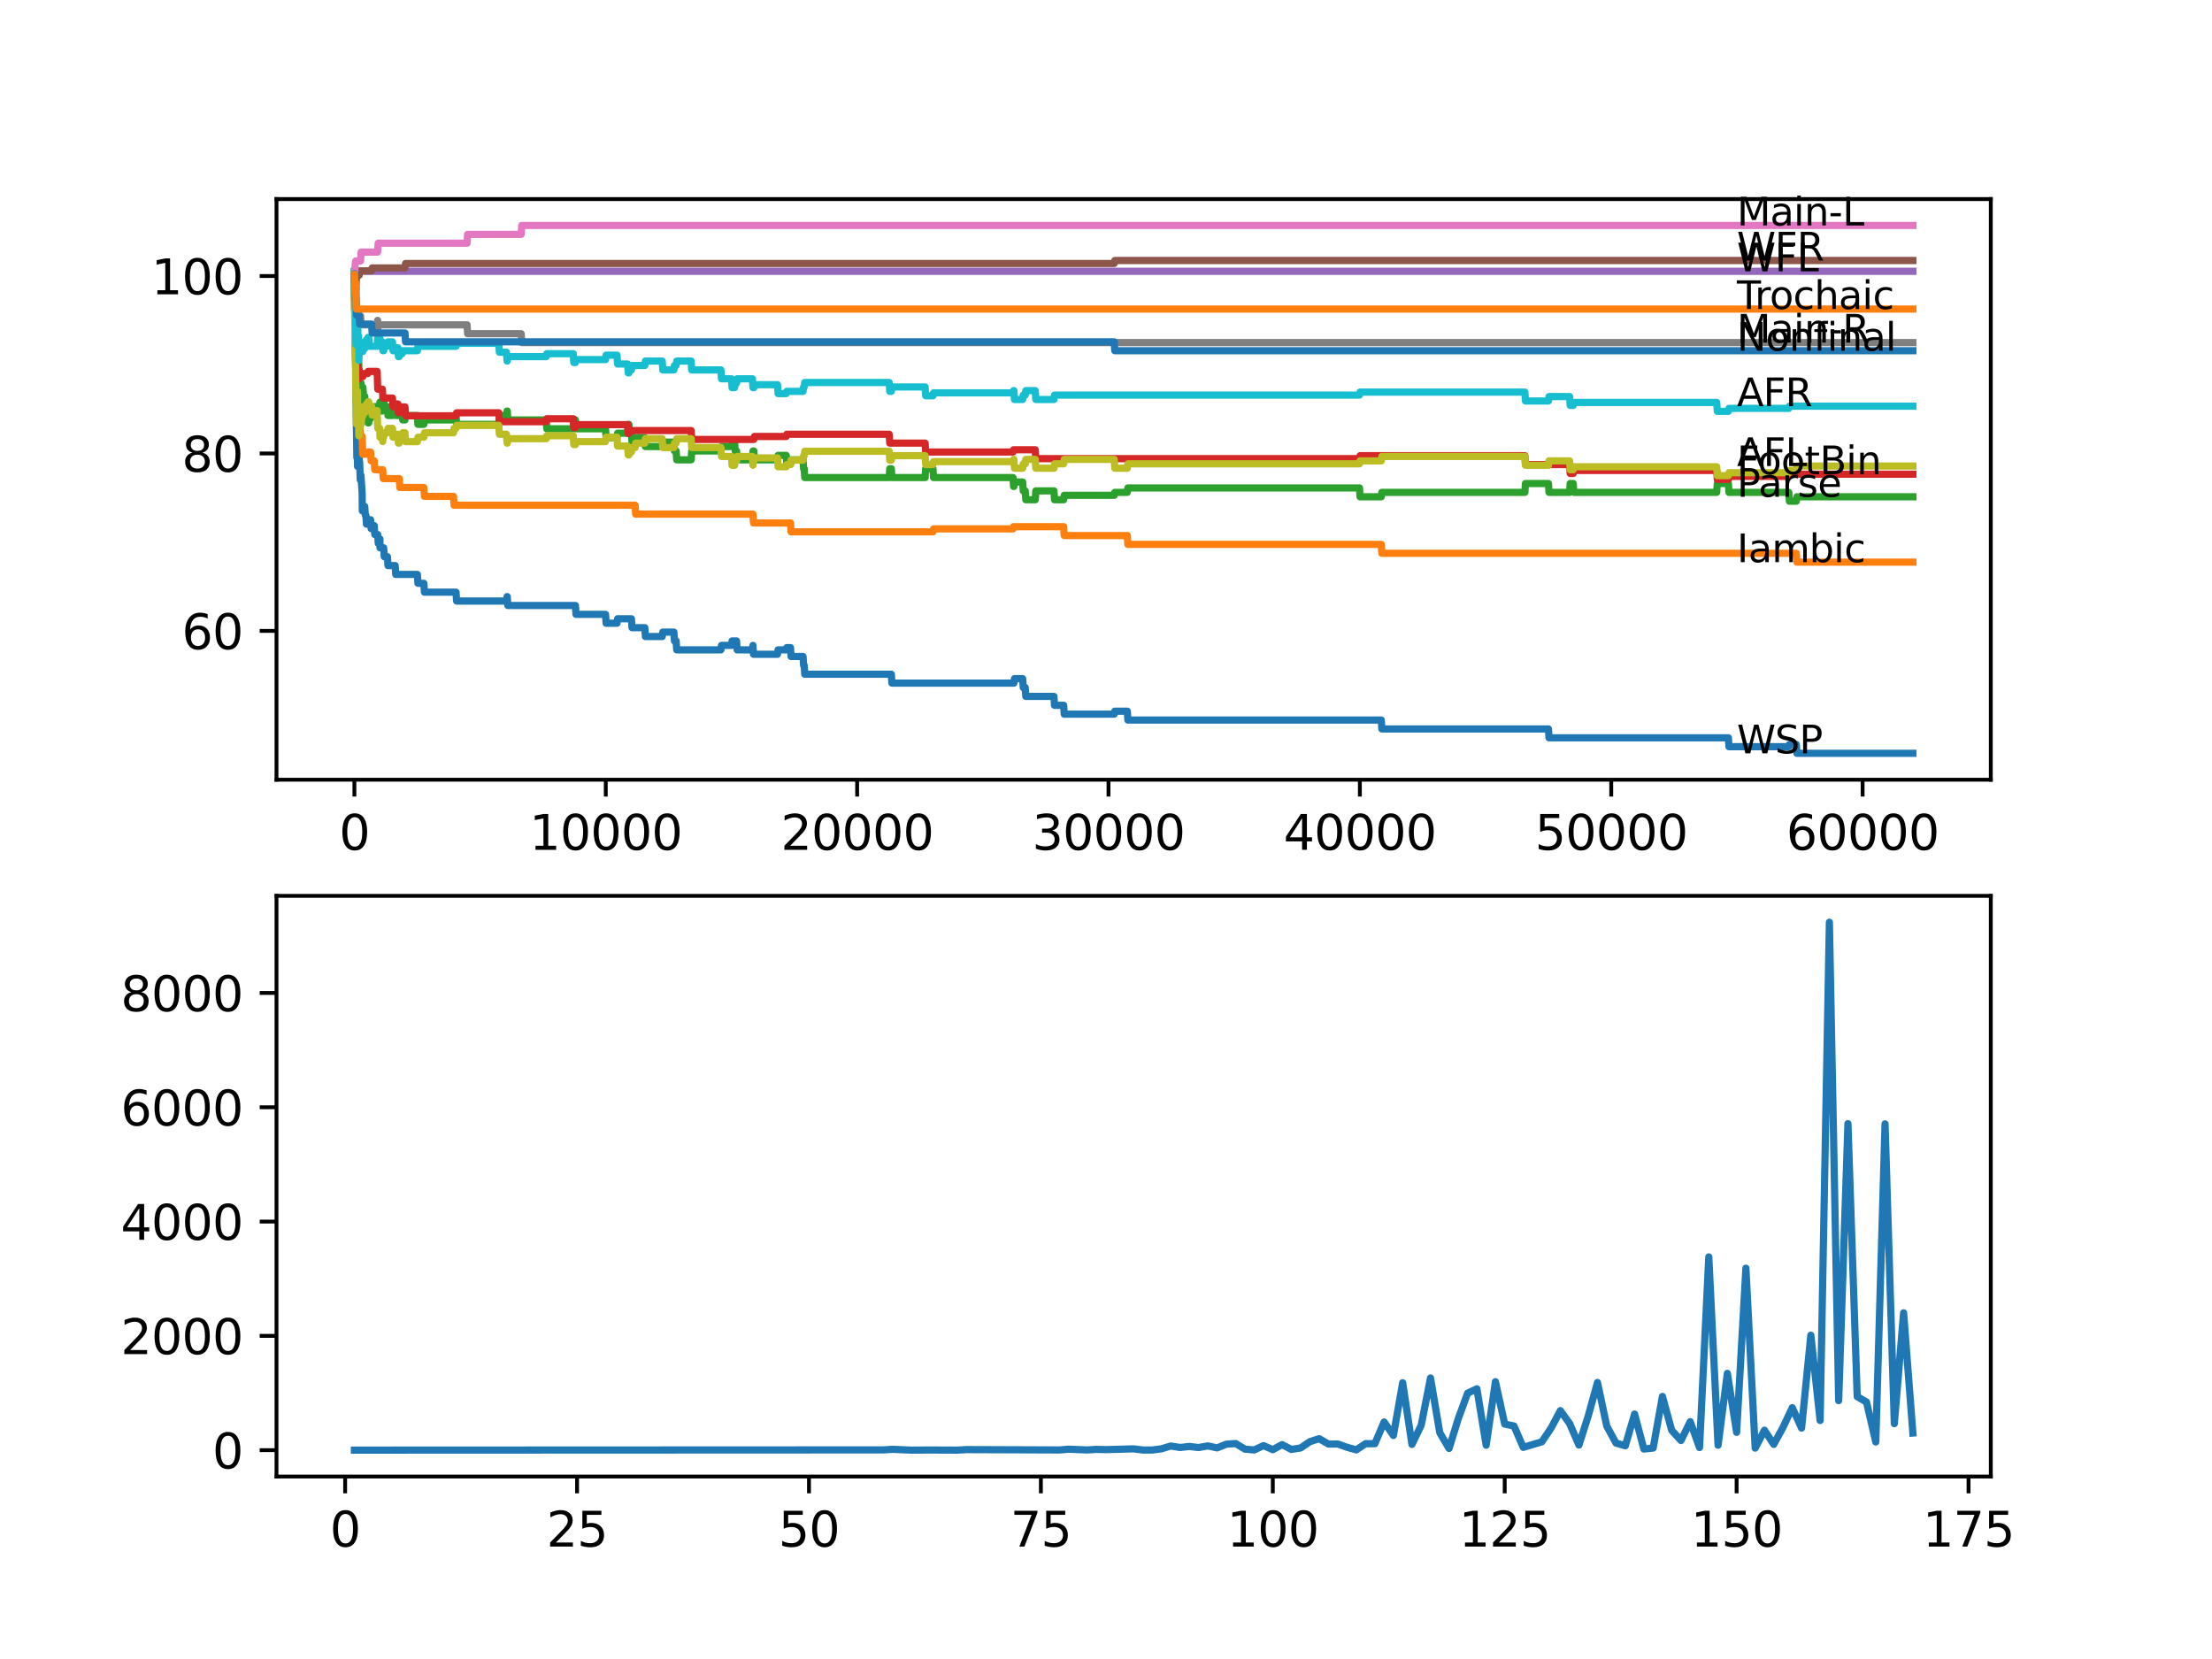 <?xml version="1.0" encoding="utf-8" standalone="no"?>
<!DOCTYPE svg PUBLIC "-//W3C//DTD SVG 1.1//EN"
  "http://www.w3.org/Graphics/SVG/1.1/DTD/svg11.dtd">
<svg xmlns:xlink="http://www.w3.org/1999/xlink" width="460.8pt" height="345.6pt" viewBox="0 0 460.8 345.6" xmlns="http://www.w3.org/2000/svg" version="1.1">
 <defs>
  <style type="text/css">*{stroke-linejoin: round; stroke-linecap: butt}</style>
 </defs>
 <g id="figure_1">
  <g id="patch_1">
   <path d="M 0 345.6 
L 460.8 345.6 
L 460.8 0 
L 0 0 
z
" style="fill: #ffffff"/>
  </g>
  <g id="axes_1">
   <g id="patch_2">
    <path d="M 57.6 162.432 
L 414.72 162.432 
L 414.72 41.472 
L 57.6 41.472 
z
" style="fill: #ffffff"/>
   </g>
   <g id="matplotlib.axis_1">
    <g id="xtick_1">
     <g id="line2d_1">
      <defs>
       <path id="m9d041683dc" d="M 0 0 
L 0 3.5 
" style="stroke: #000000; stroke-width: 0.8"/>
      </defs>
      <g>
       <use xlink:href="#m9d041683dc" x="73.827" y="162.432" style="stroke: #000000; stroke-width: 0.8"/>
      </g>
     </g>
     <g id="text_1">
      <!-- 0 -->
      <g transform="translate(70.646 177.03)scale(0.1 -0.1)">
       <defs>
        <path id="DejaVuSans-30" d="M 2034 4250 
Q 1547 4250 1301 3770 
Q 1056 3291 1056 2328 
Q 1056 1369 1301 889 
Q 1547 409 2034 409 
Q 2525 409 2770 889 
Q 3016 1369 3016 2328 
Q 3016 3291 2770 3770 
Q 2525 4250 2034 4250 
z
M 2034 4750 
Q 2819 4750 3233 4129 
Q 3647 3509 3647 2328 
Q 3647 1150 3233 529 
Q 2819 -91 2034 -91 
Q 1250 -91 836 529 
Q 422 1150 422 2328 
Q 422 3509 836 4129 
Q 1250 4750 2034 4750 
z
" transform="scale(0.016)"/>
       </defs>
       <use xlink:href="#DejaVuSans-30"/>
      </g>
     </g>
    </g>
    <g id="xtick_2">
     <g id="line2d_2">
      <g>
       <use xlink:href="#m9d041683dc" x="126.192" y="162.432" style="stroke: #000000; stroke-width: 0.8"/>
      </g>
     </g>
     <g id="text_2">
      <!-- 10000 -->
      <g transform="translate(110.286 177.03)scale(0.1 -0.1)">
       <defs>
        <path id="DejaVuSans-31" d="M 794 531 
L 1825 531 
L 1825 4091 
L 703 3866 
L 703 4441 
L 1819 4666 
L 2450 4666 
L 2450 531 
L 3481 531 
L 3481 0 
L 794 0 
L 794 531 
z
" transform="scale(0.016)"/>
       </defs>
       <use xlink:href="#DejaVuSans-31"/>
       <use xlink:href="#DejaVuSans-30" x="63.623"/>
       <use xlink:href="#DejaVuSans-30" x="127.246"/>
       <use xlink:href="#DejaVuSans-30" x="190.869"/>
       <use xlink:href="#DejaVuSans-30" x="254.492"/>
      </g>
     </g>
    </g>
    <g id="xtick_3">
     <g id="line2d_3">
      <g>
       <use xlink:href="#m9d041683dc" x="178.556" y="162.432" style="stroke: #000000; stroke-width: 0.8"/>
      </g>
     </g>
     <g id="text_3">
      <!-- 20000 -->
      <g transform="translate(162.65 177.03)scale(0.1 -0.1)">
       <defs>
        <path id="DejaVuSans-32" d="M 1228 531 
L 3431 531 
L 3431 0 
L 469 0 
L 469 531 
Q 828 903 1448 1529 
Q 2069 2156 2228 2338 
Q 2531 2678 2651 2914 
Q 2772 3150 2772 3378 
Q 2772 3750 2511 3984 
Q 2250 4219 1831 4219 
Q 1534 4219 1204 4116 
Q 875 4013 500 3803 
L 500 4441 
Q 881 4594 1212 4672 
Q 1544 4750 1819 4750 
Q 2544 4750 2975 4387 
Q 3406 4025 3406 3419 
Q 3406 3131 3298 2873 
Q 3191 2616 2906 2266 
Q 2828 2175 2409 1742 
Q 1991 1309 1228 531 
z
" transform="scale(0.016)"/>
       </defs>
       <use xlink:href="#DejaVuSans-32"/>
       <use xlink:href="#DejaVuSans-30" x="63.623"/>
       <use xlink:href="#DejaVuSans-30" x="127.246"/>
       <use xlink:href="#DejaVuSans-30" x="190.869"/>
       <use xlink:href="#DejaVuSans-30" x="254.492"/>
      </g>
     </g>
    </g>
    <g id="xtick_4">
     <g id="line2d_4">
      <g>
       <use xlink:href="#m9d041683dc" x="230.921" y="162.432" style="stroke: #000000; stroke-width: 0.8"/>
      </g>
     </g>
     <g id="text_4">
      <!-- 30000 -->
      <g transform="translate(215.015 177.03)scale(0.1 -0.1)">
       <defs>
        <path id="DejaVuSans-33" d="M 2597 2516 
Q 3050 2419 3304 2112 
Q 3559 1806 3559 1356 
Q 3559 666 3084 287 
Q 2609 -91 1734 -91 
Q 1441 -91 1130 -33 
Q 819 25 488 141 
L 488 750 
Q 750 597 1062 519 
Q 1375 441 1716 441 
Q 2309 441 2620 675 
Q 2931 909 2931 1356 
Q 2931 1769 2642 2001 
Q 2353 2234 1838 2234 
L 1294 2234 
L 1294 2753 
L 1863 2753 
Q 2328 2753 2575 2939 
Q 2822 3125 2822 3475 
Q 2822 3834 2567 4026 
Q 2313 4219 1838 4219 
Q 1578 4219 1281 4162 
Q 984 4106 628 3988 
L 628 4550 
Q 988 4650 1302 4700 
Q 1616 4750 1894 4750 
Q 2613 4750 3031 4423 
Q 3450 4097 3450 3541 
Q 3450 3153 3228 2886 
Q 3006 2619 2597 2516 
z
" transform="scale(0.016)"/>
       </defs>
       <use xlink:href="#DejaVuSans-33"/>
       <use xlink:href="#DejaVuSans-30" x="63.623"/>
       <use xlink:href="#DejaVuSans-30" x="127.246"/>
       <use xlink:href="#DejaVuSans-30" x="190.869"/>
       <use xlink:href="#DejaVuSans-30" x="254.492"/>
      </g>
     </g>
    </g>
    <g id="xtick_5">
     <g id="line2d_5">
      <g>
       <use xlink:href="#m9d041683dc" x="283.285" y="162.432" style="stroke: #000000; stroke-width: 0.8"/>
      </g>
     </g>
     <g id="text_5">
      <!-- 40000 -->
      <g transform="translate(267.379 177.03)scale(0.1 -0.1)">
       <defs>
        <path id="DejaVuSans-34" d="M 2419 4116 
L 825 1625 
L 2419 1625 
L 2419 4116 
z
M 2253 4666 
L 3047 4666 
L 3047 1625 
L 3713 1625 
L 3713 1100 
L 3047 1100 
L 3047 0 
L 2419 0 
L 2419 1100 
L 313 1100 
L 313 1709 
L 2253 4666 
z
" transform="scale(0.016)"/>
       </defs>
       <use xlink:href="#DejaVuSans-34"/>
       <use xlink:href="#DejaVuSans-30" x="63.623"/>
       <use xlink:href="#DejaVuSans-30" x="127.246"/>
       <use xlink:href="#DejaVuSans-30" x="190.869"/>
       <use xlink:href="#DejaVuSans-30" x="254.492"/>
      </g>
     </g>
    </g>
    <g id="xtick_6">
     <g id="line2d_6">
      <g>
       <use xlink:href="#m9d041683dc" x="335.65" y="162.432" style="stroke: #000000; stroke-width: 0.8"/>
      </g>
     </g>
     <g id="text_6">
      <!-- 50000 -->
      <g transform="translate(319.744 177.03)scale(0.1 -0.1)">
       <defs>
        <path id="DejaVuSans-35" d="M 691 4666 
L 3169 4666 
L 3169 4134 
L 1269 4134 
L 1269 2991 
Q 1406 3038 1543 3061 
Q 1681 3084 1819 3084 
Q 2600 3084 3056 2656 
Q 3513 2228 3513 1497 
Q 3513 744 3044 326 
Q 2575 -91 1722 -91 
Q 1428 -91 1123 -41 
Q 819 9 494 109 
L 494 744 
Q 775 591 1075 516 
Q 1375 441 1709 441 
Q 2250 441 2565 725 
Q 2881 1009 2881 1497 
Q 2881 1984 2565 2268 
Q 2250 2553 1709 2553 
Q 1456 2553 1204 2497 
Q 953 2441 691 2322 
L 691 4666 
z
" transform="scale(0.016)"/>
       </defs>
       <use xlink:href="#DejaVuSans-35"/>
       <use xlink:href="#DejaVuSans-30" x="63.623"/>
       <use xlink:href="#DejaVuSans-30" x="127.246"/>
       <use xlink:href="#DejaVuSans-30" x="190.869"/>
       <use xlink:href="#DejaVuSans-30" x="254.492"/>
      </g>
     </g>
    </g>
    <g id="xtick_7">
     <g id="line2d_7">
      <g>
       <use xlink:href="#m9d041683dc" x="388.014" y="162.432" style="stroke: #000000; stroke-width: 0.8"/>
      </g>
     </g>
     <g id="text_7">
      <!-- 60000 -->
      <g transform="translate(372.108 177.03)scale(0.1 -0.1)">
       <defs>
        <path id="DejaVuSans-36" d="M 2113 2584 
Q 1688 2584 1439 2293 
Q 1191 2003 1191 1497 
Q 1191 994 1439 701 
Q 1688 409 2113 409 
Q 2538 409 2786 701 
Q 3034 994 3034 1497 
Q 3034 2003 2786 2293 
Q 2538 2584 2113 2584 
z
M 3366 4563 
L 3366 3988 
Q 3128 4100 2886 4159 
Q 2644 4219 2406 4219 
Q 1781 4219 1451 3797 
Q 1122 3375 1075 2522 
Q 1259 2794 1537 2939 
Q 1816 3084 2150 3084 
Q 2853 3084 3261 2657 
Q 3669 2231 3669 1497 
Q 3669 778 3244 343 
Q 2819 -91 2113 -91 
Q 1303 -91 875 529 
Q 447 1150 447 2328 
Q 447 3434 972 4092 
Q 1497 4750 2381 4750 
Q 2619 4750 2861 4703 
Q 3103 4656 3366 4563 
z
" transform="scale(0.016)"/>
       </defs>
       <use xlink:href="#DejaVuSans-36"/>
       <use xlink:href="#DejaVuSans-30" x="63.623"/>
       <use xlink:href="#DejaVuSans-30" x="127.246"/>
       <use xlink:href="#DejaVuSans-30" x="190.869"/>
       <use xlink:href="#DejaVuSans-30" x="254.492"/>
      </g>
     </g>
    </g>
   </g>
   <g id="matplotlib.axis_2">
    <g id="ytick_1">
     <g id="line2d_8">
      <defs>
       <path id="m938c8ee38f" d="M 0 0 
L -3.5 0 
" style="stroke: #000000; stroke-width: 0.8"/>
      </defs>
      <g>
       <use xlink:href="#m938c8ee38f" x="57.6" y="131.43" style="stroke: #000000; stroke-width: 0.8"/>
      </g>
     </g>
     <g id="text_8">
      <!-- 60 -->
      <g transform="translate(37.875 135.229)scale(0.1 -0.1)">
       <use xlink:href="#DejaVuSans-36"/>
       <use xlink:href="#DejaVuSans-30" x="63.623"/>
      </g>
     </g>
    </g>
    <g id="ytick_2">
     <g id="line2d_9">
      <g>
       <use xlink:href="#m938c8ee38f" x="57.6" y="94.467" style="stroke: #000000; stroke-width: 0.8"/>
      </g>
     </g>
     <g id="text_9">
      <!-- 80 -->
      <g transform="translate(37.875 98.266)scale(0.1 -0.1)">
       <defs>
        <path id="DejaVuSans-38" d="M 2034 2216 
Q 1584 2216 1326 1975 
Q 1069 1734 1069 1313 
Q 1069 891 1326 650 
Q 1584 409 2034 409 
Q 2484 409 2743 651 
Q 3003 894 3003 1313 
Q 3003 1734 2745 1975 
Q 2488 2216 2034 2216 
z
M 1403 2484 
Q 997 2584 770 2862 
Q 544 3141 544 3541 
Q 544 4100 942 4425 
Q 1341 4750 2034 4750 
Q 2731 4750 3128 4425 
Q 3525 4100 3525 3541 
Q 3525 3141 3298 2862 
Q 3072 2584 2669 2484 
Q 3125 2378 3379 2068 
Q 3634 1759 3634 1313 
Q 3634 634 3220 271 
Q 2806 -91 2034 -91 
Q 1263 -91 848 271 
Q 434 634 434 1313 
Q 434 1759 690 2068 
Q 947 2378 1403 2484 
z
M 1172 3481 
Q 1172 3119 1398 2916 
Q 1625 2713 2034 2713 
Q 2441 2713 2670 2916 
Q 2900 3119 2900 3481 
Q 2900 3844 2670 4047 
Q 2441 4250 2034 4250 
Q 1625 4250 1398 4047 
Q 1172 3844 1172 3481 
z
" transform="scale(0.016)"/>
       </defs>
       <use xlink:href="#DejaVuSans-38"/>
       <use xlink:href="#DejaVuSans-30" x="63.623"/>
      </g>
     </g>
    </g>
    <g id="ytick_3">
     <g id="line2d_10">
      <g>
       <use xlink:href="#m938c8ee38f" x="57.6" y="57.505" style="stroke: #000000; stroke-width: 0.8"/>
      </g>
     </g>
     <g id="text_10">
      <!-- 100 -->
      <g transform="translate(31.512 61.304)scale(0.1 -0.1)">
       <use xlink:href="#DejaVuSans-31"/>
       <use xlink:href="#DejaVuSans-30" x="63.623"/>
       <use xlink:href="#DejaVuSans-30" x="127.246"/>
      </g>
     </g>
    </g>
   </g>
   <g id="line2d_11">
    <path d="M 73.833 56.58 
L 73.985 71.92 
L 74.006 71.92 
L 74.131 77.772 
L 74.136 76.848 
L 74.173 84.241 
L 74.194 84.241 
L 74.335 95.33 
L 74.451 95.33 
L 74.487 97.178 
L 74.55 94.868 
L 74.555 94.868 
L 74.571 94.868 
L 74.576 94.405 
L 74.582 96.254 
L 74.665 96.254 
L 74.692 96.254 
L 74.765 93.019 
L 74.807 94.868 
L 74.817 94.868 
L 74.838 94.405 
L 74.843 96.254 
L 74.911 96.254 
L 74.927 96.254 
L 75.048 99.95 
L 75.058 99.95 
L 75.173 99.026 
L 75.194 99.026 
L 75.309 100.874 
L 75.32 100.874 
L 75.435 102.722 
L 75.44 102.722 
L 75.472 106.418 
L 75.556 105.494 
L 75.98 105.494 
L 76.095 107.342 
L 76.226 107.342 
L 76.341 109.191 
L 76.807 109.191 
L 76.922 108.266 
L 77.2 108.266 
L 77.315 110.115 
L 77.409 110.115 
L 77.524 109.499 
L 77.959 109.499 
L 78.074 111.347 
L 78.682 111.347 
L 78.797 113.195 
L 79.101 113.195 
L 79.148 112.271 
L 79.153 114.119 
L 79.205 114.119 
L 79.928 114.119 
L 80.043 115.967 
L 80.708 115.967 
L 80.823 117.815 
L 82.321 117.815 
L 82.436 119.663 
L 86.95 119.663 
L 87.065 121.511 
L 88.296 121.511 
L 88.411 123.359 
L 95.004 123.359 
L 95.119 125.208 
L 105.513 125.208 
L 105.628 124.284 
L 105.67 124.284 
L 105.786 126.132 
L 119.872 126.132 
L 119.987 127.98 
L 126.145 127.98 
L 126.26 129.828 
L 128.538 129.828 
L 128.653 128.904 
L 131.538 128.904 
L 131.654 130.752 
L 134.329 130.752 
L 134.445 132.6 
L 137.953 132.6 
L 138.068 131.676 
L 140.388 131.676 
L 140.503 133.524 
L 140.854 133.524 
L 140.969 135.372 
L 150.18 135.372 
L 150.295 134.448 
L 152.385 134.448 
L 152.5 133.524 
L 153.437 133.524 
L 153.552 135.372 
L 156.747 135.372 
L 156.851 134.448 
L 156.967 136.296 
L 161.967 136.296 
L 162.083 135.372 
L 163.79 135.372 
L 163.905 134.91 
L 164.675 134.91 
L 164.79 136.758 
L 167.288 136.758 
L 167.403 138.607 
L 167.528 138.607 
L 167.644 140.455 
L 185.683 140.455 
L 185.798 142.303 
L 211.216 142.303 
L 211.331 141.379 
L 213.044 141.379 
L 213.159 143.227 
L 213.573 143.227 
L 213.688 145.075 
L 219.558 145.075 
L 219.673 146.923 
L 221.579 146.923 
L 221.694 148.771 
L 232.115 148.771 
L 232.23 148.155 
L 234.838 148.155 
L 234.953 150.003 
L 287.747 150.003 
L 287.862 151.851 
L 322.569 151.851 
L 322.684 153.7 
L 360.057 153.7 
L 360.172 155.548 
L 372.64 155.548 
L 372.755 155.086 
L 374.211 155.086 
L 374.326 156.934 
L 398.487 156.934 
L 398.487 156.934 
" clip-path="url(#p11df115b8c)" style="fill: none; stroke: #1f77b4; stroke-width: 1.5; stroke-linecap: square"/>
   </g>
   <g id="line2d_12">
    <path d="M 73.833 57.505 
L 73.843 57.505 
L 73.99 70.749 
L 74.006 70.749 
L 74.131 77.526 
L 74.21 72.906 
L 74.142 78.45 
L 74.246 76.602 
L 74.283 76.602 
L 74.409 82.146 
L 74.571 82.146 
L 74.686 85.38 
L 74.817 85.38 
L 74.938 89.077 
L 74.985 89.077 
L 75.1 90.925 
L 75.44 90.925 
L 75.561 94.621 
L 76.566 94.621 
L 76.681 94.159 
L 77.2 94.159 
L 77.315 96.007 
L 77.959 96.007 
L 78.074 97.855 
L 79.724 97.855 
L 79.839 99.703 
L 83.18 99.703 
L 83.295 101.552 
L 88.296 101.552 
L 88.411 103.4 
L 94.475 103.4 
L 94.59 105.248 
L 132.303 105.248 
L 132.418 107.096 
L 156.851 107.096 
L 156.967 108.944 
L 164.675 108.944 
L 164.79 110.792 
L 194.355 110.792 
L 194.47 110.176 
L 211.028 110.176 
L 211.143 109.714 
L 221.579 109.714 
L 221.694 111.562 
L 234.838 111.562 
L 234.953 113.41 
L 287.747 113.41 
L 287.862 115.259 
L 374.211 115.259 
L 374.326 117.107 
L 398.487 117.107 
L 398.487 117.107 
" clip-path="url(#p11df115b8c)" style="fill: none; stroke: #ff7f0e; stroke-width: 1.5; stroke-linecap: square"/>
   </g>
   <g id="line2d_13">
    <path d="M 73.833 56.58 
L 73.901 62.217 
L 73.948 59.445 
L 73.953 59.445 
L 74.084 68.378 
L 74.163 62.833 
L 74.194 68.378 
L 74.283 77.618 
L 74.325 76.078 
L 74.346 76.078 
L 74.372 75.154 
L 74.377 77.002 
L 74.451 77.002 
L 74.487 78.85 
L 74.55 75.154 
L 74.555 75.154 
L 74.571 75.154 
L 74.576 74.692 
L 74.634 78.388 
L 74.644 78.388 
L 74.676 78.388 
L 74.728 75.616 
L 74.775 78.388 
L 74.89 80.699 
L 74.927 80.699 
L 74.964 79.774 
L 74.969 81.623 
L 75.037 80.699 
L 75.058 80.699 
L 75.173 79.774 
L 75.194 79.774 
L 75.309 81.623 
L 75.32 81.623 
L 75.435 83.471 
L 75.44 83.471 
L 75.566 80.699 
L 75.597 80.699 
L 75.713 82.547 
L 75.98 82.547 
L 76.095 84.395 
L 76.226 84.395 
L 76.341 86.243 
L 76.566 86.243 
L 76.681 88.091 
L 76.807 88.091 
L 76.922 87.167 
L 77.2 87.167 
L 77.315 86.243 
L 77.409 86.243 
L 77.524 85.627 
L 77.959 85.627 
L 78.074 84.703 
L 79.101 84.703 
L 79.148 83.779 
L 79.153 85.627 
L 79.205 85.627 
L 79.656 85.627 
L 79.771 82.855 
L 79.928 82.855 
L 80.043 84.703 
L 80.708 84.703 
L 80.823 86.551 
L 81.761 86.551 
L 81.876 84.703 
L 82.321 84.703 
L 82.436 86.551 
L 82.887 86.551 
L 83.002 84.703 
L 83.154 84.703 
L 83.18 86.551 
L 83.264 85.627 
L 83.777 85.627 
L 83.892 87.475 
L 84.368 87.475 
L 84.484 86.551 
L 86.95 86.551 
L 87.065 88.399 
L 88.296 88.399 
L 88.411 87.475 
L 94.475 87.475 
L 94.59 86.551 
L 95.004 86.551 
L 95.119 88.399 
L 103.911 88.399 
L 104.026 86.551 
L 105.513 86.551 
L 105.628 85.627 
L 105.67 85.627 
L 105.786 87.475 
L 113.792 87.475 
L 113.907 89.323 
L 119.416 89.323 
L 119.531 87.475 
L 119.872 87.475 
L 119.987 89.323 
L 126.145 89.323 
L 126.26 91.171 
L 128.538 91.171 
L 128.653 90.247 
L 130.753 90.247 
L 130.868 88.399 
L 131.01 88.399 
L 131.125 90.247 
L 131.538 90.247 
L 131.654 92.095 
L 132.303 92.095 
L 132.418 91.171 
L 134.329 91.171 
L 134.445 93.019 
L 137.953 93.019 
L 138.068 92.095 
L 140.388 92.095 
L 140.503 93.943 
L 140.854 93.943 
L 140.969 95.792 
L 143.98 95.792 
L 144.095 93.943 
L 150.18 93.943 
L 150.295 93.019 
L 152.385 93.019 
L 152.5 92.095 
L 153.034 92.095 
L 153.149 93.943 
L 153.437 93.943 
L 153.552 95.792 
L 156.747 95.792 
L 156.867 93.943 
L 157.045 93.943 
L 157.16 95.792 
L 161.967 95.792 
L 162.083 94.868 
L 163.79 94.868 
L 163.905 96.716 
L 164.675 96.716 
L 164.79 95.792 
L 167.288 95.792 
L 167.403 97.64 
L 167.528 97.64 
L 167.644 99.488 
L 185.233 99.488 
L 185.348 97.64 
L 185.683 97.64 
L 185.798 99.488 
L 192.721 99.488 
L 192.836 97.64 
L 194.355 97.64 
L 194.47 99.488 
L 211.028 99.488 
L 211.143 101.336 
L 211.216 101.336 
L 211.331 100.412 
L 213.044 100.412 
L 213.159 102.26 
L 213.573 102.26 
L 213.688 104.108 
L 215.662 104.108 
L 215.777 102.26 
L 219.558 102.26 
L 219.673 104.108 
L 221.579 104.108 
L 221.694 103.184 
L 232.115 103.184 
L 232.23 102.568 
L 234.838 102.568 
L 234.953 101.644 
L 283.207 101.644 
L 283.322 103.492 
L 287.747 103.492 
L 287.862 102.568 
L 317.663 102.568 
L 317.778 100.72 
L 322.569 100.72 
L 322.684 102.568 
L 326.978 102.568 
L 327.094 100.72 
L 327.732 100.72 
L 327.848 102.568 
L 357.627 102.568 
L 357.742 100.72 
L 360.057 100.72 
L 360.172 102.568 
L 372.64 102.568 
L 372.755 104.416 
L 374.211 104.416 
L 374.326 103.492 
L 398.487 103.492 
L 398.487 103.492 
" clip-path="url(#p11df115b8c)" style="fill: none; stroke: #2ca02c; stroke-width: 1.5; stroke-linecap: square"/>
   </g>
   <g id="line2d_14">
    <path d="M 73.833 57.505 
L 73.953 64.897 
L 73.958 64.435 
L 73.974 64.435 
L 73.995 63.973 
L 74 65.821 
L 74.074 65.359 
L 74.084 65.359 
L 74.225 76.448 
L 74.241 76.448 
L 74.362 75.216 
L 74.493 75.216 
L 74.571 78.45 
L 74.608 77.988 
L 74.629 77.988 
L 74.749 77.064 
L 74.812 77.064 
L 74.817 78.912 
L 74.922 78.45 
L 75.597 78.45 
L 75.713 77.834 
L 76.566 77.834 
L 76.681 77.372 
L 78.566 77.372 
L 78.687 81.068 
L 79.656 81.068 
L 79.771 82.916 
L 81.761 82.916 
L 81.876 84.764 
L 82.321 84.764 
L 82.436 84.148 
L 82.887 84.148 
L 83.002 85.996 
L 83.154 85.996 
L 83.269 85.38 
L 83.777 85.38 
L 83.892 84.764 
L 84.368 84.764 
L 84.484 86.613 
L 95.004 86.613 
L 95.119 85.996 
L 103.911 85.996 
L 104.026 87.845 
L 113.792 87.845 
L 113.907 87.229 
L 119.416 87.229 
L 119.531 89.077 
L 119.872 89.077 
L 119.987 88.461 
L 130.753 88.461 
L 130.868 90.309 
L 131.01 90.309 
L 131.125 89.693 
L 143.98 89.693 
L 144.095 91.541 
L 157.045 91.541 
L 157.16 90.925 
L 163.79 90.925 
L 163.905 90.463 
L 185.233 90.463 
L 185.348 92.311 
L 192.721 92.311 
L 192.836 94.159 
L 211.028 94.159 
L 211.143 93.697 
L 215.662 93.697 
L 215.777 95.545 
L 283.207 95.545 
L 283.322 94.929 
L 317.663 94.929 
L 317.778 96.777 
L 326.978 96.777 
L 327.094 98.625 
L 327.732 98.625 
L 327.848 98.009 
L 357.627 98.009 
L 357.742 99.857 
L 360.057 99.857 
L 360.172 99.241 
L 372.64 99.241 
L 372.755 98.779 
L 398.487 98.779 
L 398.487 98.779 
" clip-path="url(#p11df115b8c)" style="fill: none; stroke: #d62728; stroke-width: 1.5; stroke-linecap: square"/>
   </g>
   <g id="line2d_15">
    <path d="M 73.833 57.505 
L 73.843 57.505 
L 73.958 57.135 
L 73.995 57.135 
L 74.11 56.519 
L 398.487 56.519 
L 398.487 56.519 
" clip-path="url(#p11df115b8c)" style="fill: none; stroke: #9467bd; stroke-width: 1.5; stroke-linecap: square"/>
   </g>
   <g id="line2d_16">
    <path d="M 73.833 57.505 
L 73.885 59.353 
L 73.943 58.891 
L 73.969 58.891 
L 74.011 60.739 
L 74.079 60.123 
L 74.157 60.123 
L 74.283 57.351 
L 74.812 57.351 
L 74.927 56.426 
L 77.409 56.426 
L 77.524 55.81 
L 84.368 55.81 
L 84.484 54.886 
L 232.115 54.886 
L 232.23 54.27 
L 398.487 54.27 
L 398.487 54.27 
" clip-path="url(#p11df115b8c)" style="fill: none; stroke: #8c564b; stroke-width: 1.5; stroke-linecap: square"/>
   </g>
   <g id="line2d_17">
    <path d="M 73.833 57.505 
L 73.843 57.505 
L 73.99 54.979 
L 73.995 54.979 
L 74.11 54.363 
L 75.11 54.363 
L 75.226 52.515 
L 78.661 52.515 
L 78.776 50.666 
L 97.297 50.666 
L 97.412 48.818 
L 108.571 48.818 
L 108.687 46.97 
L 398.487 46.97 
L 398.487 46.97 
" clip-path="url(#p11df115b8c)" style="fill: none; stroke: #e377c2; stroke-width: 1.5; stroke-linecap: square"/>
   </g>
   <g id="line2d_18">
    <path d="M 73.833 59.353 
L 73.843 58.891 
L 73.864 64.435 
L 73.89 63.973 
L 73.932 63.973 
L 74.047 65.821 
L 75.11 65.821 
L 75.226 67.669 
L 78.566 67.669 
L 78.661 66.745 
L 78.666 68.593 
L 78.671 68.593 
L 78.682 68.593 
L 78.797 67.669 
L 97.297 67.669 
L 97.412 69.517 
L 108.571 69.517 
L 108.687 71.365 
L 398.487 71.365 
L 398.487 71.365 
" clip-path="url(#p11df115b8c)" style="fill: none; stroke: #7f7f7f; stroke-width: 1.5; stroke-linecap: square"/>
   </g>
   <g id="line2d_19">
    <path d="M 73.833 59.353 
L 73.838 58.891 
L 73.875 65.051 
L 73.88 65.051 
L 73.885 64.127 
L 73.937 71.519 
L 73.953 71.519 
L 73.979 69.979 
L 74.016 74.6 
L 74.026 73.676 
L 74.163 83.994 
L 74.199 83.378 
L 74.225 88.307 
L 74.246 86.767 
L 74.278 86.767 
L 74.409 82.454 
L 74.451 82.454 
L 74.487 81.53 
L 74.498 85.226 
L 74.54 84.764 
L 74.571 88.461 
L 74.655 86.613 
L 74.676 86.613 
L 74.692 85.688 
L 74.739 90.771 
L 74.76 90.771 
L 74.765 90.771 
L 74.812 88.923 
L 74.88 89.385 
L 74.927 89.385 
L 75.053 86.613 
L 75.058 86.613 
L 75.173 88.461 
L 75.194 88.461 
L 75.309 87.537 
L 75.32 87.537 
L 75.435 86.613 
L 75.44 86.613 
L 75.472 84.764 
L 75.55 86.613 
L 75.597 86.613 
L 75.713 85.996 
L 75.98 85.996 
L 76.095 85.072 
L 76.226 85.072 
L 76.341 84.148 
L 76.566 84.148 
L 76.681 83.686 
L 76.807 83.686 
L 76.922 85.534 
L 77.2 85.534 
L 77.315 84.61 
L 77.409 84.61 
L 77.524 86.459 
L 77.959 86.459 
L 78.074 85.534 
L 78.566 85.534 
L 78.687 89.231 
L 79.101 89.231 
L 79.148 91.079 
L 79.211 90.155 
L 79.656 90.155 
L 79.724 92.003 
L 79.766 91.079 
L 79.928 91.079 
L 80.043 90.155 
L 80.708 90.155 
L 80.823 89.231 
L 81.761 89.231 
L 81.876 91.079 
L 82.321 91.079 
L 82.436 90.463 
L 82.887 90.463 
L 83.002 92.311 
L 83.154 92.311 
L 83.274 90.771 
L 83.777 90.771 
L 83.892 90.155 
L 84.368 90.155 
L 84.484 92.003 
L 86.95 92.003 
L 87.065 91.079 
L 88.296 91.079 
L 88.411 90.155 
L 94.475 90.155 
L 94.59 89.231 
L 95.004 89.231 
L 95.119 88.615 
L 103.911 88.615 
L 104.026 90.463 
L 105.513 90.463 
L 105.628 92.311 
L 105.67 92.311 
L 105.786 91.387 
L 113.792 91.387 
L 113.907 90.771 
L 119.416 90.771 
L 119.531 92.619 
L 119.872 92.619 
L 119.987 92.003 
L 126.145 92.003 
L 126.26 91.079 
L 128.538 91.079 
L 128.653 92.927 
L 130.753 92.927 
L 130.868 94.775 
L 131.01 94.775 
L 131.125 94.159 
L 131.538 94.159 
L 131.654 93.235 
L 132.303 93.235 
L 132.418 92.311 
L 134.329 92.311 
L 134.445 91.387 
L 137.953 91.387 
L 138.068 93.235 
L 140.388 93.235 
L 140.503 92.311 
L 140.854 92.311 
L 140.969 91.387 
L 143.98 91.387 
L 144.095 93.235 
L 150.18 93.235 
L 150.295 95.083 
L 152.385 95.083 
L 152.5 96.931 
L 153.034 96.931 
L 153.149 96.007 
L 153.437 96.007 
L 153.552 95.083 
L 156.747 95.083 
L 156.851 96.931 
L 156.857 96.007 
L 157.045 96.007 
L 157.16 95.391 
L 161.967 95.391 
L 162.083 97.239 
L 163.79 97.239 
L 163.905 96.777 
L 164.675 96.777 
L 164.79 95.853 
L 167.288 95.853 
L 167.403 94.929 
L 167.528 94.929 
L 167.644 94.005 
L 185.233 94.005 
L 185.348 95.853 
L 185.683 95.853 
L 185.798 94.929 
L 192.721 94.929 
L 192.836 96.777 
L 194.355 96.777 
L 194.47 96.161 
L 211.028 96.161 
L 211.143 95.699 
L 211.216 95.699 
L 211.331 97.547 
L 213.044 97.547 
L 213.159 96.623 
L 213.573 96.623 
L 213.688 95.699 
L 215.662 95.699 
L 215.777 97.547 
L 219.558 97.547 
L 219.673 96.623 
L 221.579 96.623 
L 221.694 95.699 
L 232.115 95.699 
L 232.23 97.547 
L 234.838 97.547 
L 234.953 96.623 
L 283.207 96.623 
L 283.322 96.007 
L 287.747 96.007 
L 287.862 95.083 
L 317.663 95.083 
L 317.778 96.931 
L 322.569 96.931 
L 322.684 96.007 
L 326.978 96.007 
L 327.094 97.855 
L 327.732 97.855 
L 327.848 97.239 
L 357.627 97.239 
L 357.742 99.087 
L 360.057 99.087 
L 360.172 98.471 
L 372.64 98.471 
L 372.755 98.009 
L 374.211 98.009 
L 374.326 97.085 
L 398.487 97.085 
L 398.487 97.085 
" clip-path="url(#p11df115b8c)" style="fill: none; stroke: #bcbd22; stroke-width: 1.5; stroke-linecap: square"/>
   </g>
   <g id="line2d_20">
    <path d="M 73.833 59.353 
L 73.843 57.042 
L 73.875 61.971 
L 73.906 61.509 
L 74.016 64.281 
L 74.021 63.357 
L 74.026 63.357 
L 74.157 71.828 
L 74.163 71.828 
L 74.32 66.283 
L 74.372 66.283 
L 74.487 64.435 
L 74.576 71.365 
L 74.613 70.441 
L 74.629 70.441 
L 74.692 69.979 
L 74.697 71.828 
L 74.723 71.828 
L 74.765 75.062 
L 74.833 73.214 
L 74.838 73.214 
L 74.953 72.29 
L 74.964 72.29 
L 75.058 71.365 
L 75.063 73.214 
L 75.069 73.214 
L 75.194 73.214 
L 75.309 72.29 
L 75.32 72.29 
L 75.435 71.365 
L 75.472 71.365 
L 75.587 73.214 
L 75.597 73.214 
L 75.713 72.598 
L 75.98 72.598 
L 76.095 71.673 
L 76.226 71.673 
L 76.341 70.749 
L 76.566 70.749 
L 76.681 70.287 
L 76.807 70.287 
L 76.922 72.136 
L 78.566 72.136 
L 78.687 70.287 
L 79.101 70.287 
L 79.148 72.136 
L 79.211 71.211 
L 79.656 71.211 
L 79.771 73.06 
L 79.928 73.06 
L 80.043 72.136 
L 80.708 72.136 
L 80.823 71.211 
L 81.761 71.211 
L 81.876 73.06 
L 82.321 73.06 
L 82.436 72.444 
L 82.887 72.444 
L 83.002 74.292 
L 83.154 74.292 
L 83.269 73.676 
L 83.777 73.676 
L 83.892 73.06 
L 86.95 73.06 
L 87.065 72.136 
L 95.004 72.136 
L 95.119 71.519 
L 103.911 71.519 
L 104.026 73.368 
L 105.513 73.368 
L 105.628 75.216 
L 105.67 75.216 
L 105.786 74.292 
L 113.792 74.292 
L 113.907 73.676 
L 119.416 73.676 
L 119.531 75.524 
L 119.872 75.524 
L 119.987 74.908 
L 126.145 74.908 
L 126.26 73.984 
L 128.538 73.984 
L 128.653 75.832 
L 130.753 75.832 
L 130.868 77.68 
L 131.01 77.68 
L 131.125 77.064 
L 131.538 77.064 
L 131.654 76.14 
L 134.329 76.14 
L 134.445 75.216 
L 137.953 75.216 
L 138.068 77.064 
L 140.388 77.064 
L 140.503 76.14 
L 140.854 76.14 
L 140.969 75.216 
L 143.98 75.216 
L 144.095 77.064 
L 150.18 77.064 
L 150.295 78.912 
L 152.385 78.912 
L 152.5 80.76 
L 153.034 80.76 
L 153.149 79.836 
L 153.437 79.836 
L 153.552 78.912 
L 156.747 78.912 
L 156.862 80.76 
L 157.045 80.76 
L 157.16 80.144 
L 161.967 80.144 
L 162.083 81.992 
L 163.79 81.992 
L 163.905 81.53 
L 167.288 81.53 
L 167.403 80.606 
L 167.528 80.606 
L 167.644 79.682 
L 185.233 79.682 
L 185.348 81.53 
L 185.683 81.53 
L 185.798 80.606 
L 192.721 80.606 
L 192.836 82.454 
L 194.355 82.454 
L 194.47 81.838 
L 211.028 81.838 
L 211.143 81.376 
L 211.216 81.376 
L 211.331 83.224 
L 213.044 83.224 
L 213.159 82.3 
L 213.573 82.3 
L 213.688 81.376 
L 215.662 81.376 
L 215.777 83.224 
L 219.558 83.224 
L 219.673 82.3 
L 283.207 82.3 
L 283.322 81.684 
L 317.663 81.684 
L 317.778 83.532 
L 322.569 83.532 
L 322.684 82.608 
L 326.978 82.608 
L 327.094 84.456 
L 327.732 84.456 
L 327.848 83.84 
L 357.627 83.84 
L 357.742 85.688 
L 360.057 85.688 
L 360.172 85.072 
L 372.64 85.072 
L 372.755 84.61 
L 398.487 84.61 
L 398.487 84.61 
" clip-path="url(#p11df115b8c)" style="fill: none; stroke: #17becf; stroke-width: 1.5; stroke-linecap: square"/>
   </g>
   <g id="line2d_21">
    <path d="M 73.833 57.505 
L 73.885 57.042 
L 73.89 58.891 
L 73.927 58.891 
L 73.969 58.891 
L 74.011 58.275 
L 74.016 60.123 
L 74.068 60.123 
L 74.157 60.123 
L 74.283 65.667 
L 74.812 65.667 
L 74.927 67.515 
L 77.409 67.515 
L 77.524 69.363 
L 84.368 69.363 
L 84.484 71.211 
L 232.115 71.211 
L 232.23 73.06 
L 398.487 73.06 
L 398.487 73.06 
" clip-path="url(#p11df115b8c)" style="fill: none; stroke: #1f77b4; stroke-width: 1.5; stroke-linecap: square"/>
   </g>
   <g id="line2d_22">
    <path d="M 73.833 57.505 
L 73.843 57.505 
L 73.854 57.135 
L 73.88 60.215 
L 73.927 59.291 
L 73.969 59.291 
L 74.032 61.139 
L 74.068 58.829 
L 74.074 58.829 
L 74.089 58.829 
L 74.215 64.373 
L 398.487 64.373 
L 398.487 64.373 
" clip-path="url(#p11df115b8c)" style="fill: none; stroke: #ff7f0e; stroke-width: 1.5; stroke-linecap: square"/>
   </g>
   <g id="patch_3">
    <path d="M 57.6 162.432 
L 57.6 41.472 
" style="fill: none; stroke: #000000; stroke-width: 0.8; stroke-linejoin: miter; stroke-linecap: square"/>
   </g>
   <g id="patch_4">
    <path d="M 414.72 162.432 
L 414.72 41.472 
" style="fill: none; stroke: #000000; stroke-width: 0.8; stroke-linejoin: miter; stroke-linecap: square"/>
   </g>
   <g id="patch_5">
    <path d="M 57.6 162.432 
L 414.72 162.432 
" style="fill: none; stroke: #000000; stroke-width: 0.8; stroke-linejoin: miter; stroke-linecap: square"/>
   </g>
   <g id="patch_6">
    <path d="M 57.6 41.472 
L 414.72 41.472 
" style="fill: none; stroke: #000000; stroke-width: 0.8; stroke-linejoin: miter; stroke-linecap: square"/>
   </g>
   <g id="text_11">
    <!-- WSP -->
    <g transform="translate(361.832 156.934)scale(0.08 -0.08)">
     <defs>
      <path id="DejaVuSans-57" d="M 213 4666 
L 850 4666 
L 1831 722 
L 2809 4666 
L 3519 4666 
L 4500 722 
L 5478 4666 
L 6119 4666 
L 4947 0 
L 4153 0 
L 3169 4050 
L 2175 0 
L 1381 0 
L 213 4666 
z
" transform="scale(0.016)"/>
      <path id="DejaVuSans-53" d="M 3425 4513 
L 3425 3897 
Q 3066 4069 2747 4153 
Q 2428 4238 2131 4238 
Q 1616 4238 1336 4038 
Q 1056 3838 1056 3469 
Q 1056 3159 1242 3001 
Q 1428 2844 1947 2747 
L 2328 2669 
Q 3034 2534 3370 2195 
Q 3706 1856 3706 1288 
Q 3706 609 3251 259 
Q 2797 -91 1919 -91 
Q 1588 -91 1214 -16 
Q 841 59 441 206 
L 441 856 
Q 825 641 1194 531 
Q 1563 422 1919 422 
Q 2459 422 2753 634 
Q 3047 847 3047 1241 
Q 3047 1584 2836 1778 
Q 2625 1972 2144 2069 
L 1759 2144 
Q 1053 2284 737 2584 
Q 422 2884 422 3419 
Q 422 4038 858 4394 
Q 1294 4750 2059 4750 
Q 2388 4750 2728 4690 
Q 3069 4631 3425 4513 
z
" transform="scale(0.016)"/>
      <path id="DejaVuSans-50" d="M 1259 4147 
L 1259 2394 
L 2053 2394 
Q 2494 2394 2734 2622 
Q 2975 2850 2975 3272 
Q 2975 3691 2734 3919 
Q 2494 4147 2053 4147 
L 1259 4147 
z
M 628 4666 
L 2053 4666 
Q 2838 4666 3239 4311 
Q 3641 3956 3641 3272 
Q 3641 2581 3239 2228 
Q 2838 1875 2053 1875 
L 1259 1875 
L 1259 0 
L 628 0 
L 628 4666 
z
" transform="scale(0.016)"/>
     </defs>
     <use xlink:href="#DejaVuSans-57"/>
     <use xlink:href="#DejaVuSans-53" x="98.877"/>
     <use xlink:href="#DejaVuSans-50" x="162.354"/>
    </g>
   </g>
   <g id="text_12">
    <!-- Iambic -->
    <g transform="translate(361.832 117.107)scale(0.08 -0.08)">
     <defs>
      <path id="DejaVuSans-49" d="M 628 4666 
L 1259 4666 
L 1259 0 
L 628 0 
L 628 4666 
z
" transform="scale(0.016)"/>
      <path id="DejaVuSans-61" d="M 2194 1759 
Q 1497 1759 1228 1600 
Q 959 1441 959 1056 
Q 959 750 1161 570 
Q 1363 391 1709 391 
Q 2188 391 2477 730 
Q 2766 1069 2766 1631 
L 2766 1759 
L 2194 1759 
z
M 3341 1997 
L 3341 0 
L 2766 0 
L 2766 531 
Q 2569 213 2275 61 
Q 1981 -91 1556 -91 
Q 1019 -91 701 211 
Q 384 513 384 1019 
Q 384 1609 779 1909 
Q 1175 2209 1959 2209 
L 2766 2209 
L 2766 2266 
Q 2766 2663 2505 2880 
Q 2244 3097 1772 3097 
Q 1472 3097 1187 3025 
Q 903 2953 641 2809 
L 641 3341 
Q 956 3463 1253 3523 
Q 1550 3584 1831 3584 
Q 2591 3584 2966 3190 
Q 3341 2797 3341 1997 
z
" transform="scale(0.016)"/>
      <path id="DejaVuSans-6d" d="M 3328 2828 
Q 3544 3216 3844 3400 
Q 4144 3584 4550 3584 
Q 5097 3584 5394 3201 
Q 5691 2819 5691 2113 
L 5691 0 
L 5113 0 
L 5113 2094 
Q 5113 2597 4934 2840 
Q 4756 3084 4391 3084 
Q 3944 3084 3684 2787 
Q 3425 2491 3425 1978 
L 3425 0 
L 2847 0 
L 2847 2094 
Q 2847 2600 2669 2842 
Q 2491 3084 2119 3084 
Q 1678 3084 1418 2786 
Q 1159 2488 1159 1978 
L 1159 0 
L 581 0 
L 581 3500 
L 1159 3500 
L 1159 2956 
Q 1356 3278 1631 3431 
Q 1906 3584 2284 3584 
Q 2666 3584 2933 3390 
Q 3200 3197 3328 2828 
z
" transform="scale(0.016)"/>
      <path id="DejaVuSans-62" d="M 3116 1747 
Q 3116 2381 2855 2742 
Q 2594 3103 2138 3103 
Q 1681 3103 1420 2742 
Q 1159 2381 1159 1747 
Q 1159 1113 1420 752 
Q 1681 391 2138 391 
Q 2594 391 2855 752 
Q 3116 1113 3116 1747 
z
M 1159 2969 
Q 1341 3281 1617 3432 
Q 1894 3584 2278 3584 
Q 2916 3584 3314 3078 
Q 3713 2572 3713 1747 
Q 3713 922 3314 415 
Q 2916 -91 2278 -91 
Q 1894 -91 1617 61 
Q 1341 213 1159 525 
L 1159 0 
L 581 0 
L 581 4863 
L 1159 4863 
L 1159 2969 
z
" transform="scale(0.016)"/>
      <path id="DejaVuSans-69" d="M 603 3500 
L 1178 3500 
L 1178 0 
L 603 0 
L 603 3500 
z
M 603 4863 
L 1178 4863 
L 1178 4134 
L 603 4134 
L 603 4863 
z
" transform="scale(0.016)"/>
      <path id="DejaVuSans-63" d="M 3122 3366 
L 3122 2828 
Q 2878 2963 2633 3030 
Q 2388 3097 2138 3097 
Q 1578 3097 1268 2742 
Q 959 2388 959 1747 
Q 959 1106 1268 751 
Q 1578 397 2138 397 
Q 2388 397 2633 464 
Q 2878 531 3122 666 
L 3122 134 
Q 2881 22 2623 -34 
Q 2366 -91 2075 -91 
Q 1284 -91 818 406 
Q 353 903 353 1747 
Q 353 2603 823 3093 
Q 1294 3584 2113 3584 
Q 2378 3584 2631 3529 
Q 2884 3475 3122 3366 
z
" transform="scale(0.016)"/>
     </defs>
     <use xlink:href="#DejaVuSans-49"/>
     <use xlink:href="#DejaVuSans-61" x="29.492"/>
     <use xlink:href="#DejaVuSans-6d" x="90.771"/>
     <use xlink:href="#DejaVuSans-62" x="188.184"/>
     <use xlink:href="#DejaVuSans-69" x="251.66"/>
     <use xlink:href="#DejaVuSans-63" x="279.443"/>
    </g>
   </g>
   <g id="text_13">
    <!-- Parse -->
    <g transform="translate(361.832 103.492)scale(0.08 -0.08)">
     <defs>
      <path id="DejaVuSans-72" d="M 2631 2963 
Q 2534 3019 2420 3045 
Q 2306 3072 2169 3072 
Q 1681 3072 1420 2755 
Q 1159 2438 1159 1844 
L 1159 0 
L 581 0 
L 581 3500 
L 1159 3500 
L 1159 2956 
Q 1341 3275 1631 3429 
Q 1922 3584 2338 3584 
Q 2397 3584 2469 3576 
Q 2541 3569 2628 3553 
L 2631 2963 
z
" transform="scale(0.016)"/>
      <path id="DejaVuSans-73" d="M 2834 3397 
L 2834 2853 
Q 2591 2978 2328 3040 
Q 2066 3103 1784 3103 
Q 1356 3103 1142 2972 
Q 928 2841 928 2578 
Q 928 2378 1081 2264 
Q 1234 2150 1697 2047 
L 1894 2003 
Q 2506 1872 2764 1633 
Q 3022 1394 3022 966 
Q 3022 478 2636 193 
Q 2250 -91 1575 -91 
Q 1294 -91 989 -36 
Q 684 19 347 128 
L 347 722 
Q 666 556 975 473 
Q 1284 391 1588 391 
Q 1994 391 2212 530 
Q 2431 669 2431 922 
Q 2431 1156 2273 1281 
Q 2116 1406 1581 1522 
L 1381 1569 
Q 847 1681 609 1914 
Q 372 2147 372 2553 
Q 372 3047 722 3315 
Q 1072 3584 1716 3584 
Q 2034 3584 2315 3537 
Q 2597 3491 2834 3397 
z
" transform="scale(0.016)"/>
      <path id="DejaVuSans-65" d="M 3597 1894 
L 3597 1613 
L 953 1613 
Q 991 1019 1311 708 
Q 1631 397 2203 397 
Q 2534 397 2845 478 
Q 3156 559 3463 722 
L 3463 178 
Q 3153 47 2828 -22 
Q 2503 -91 2169 -91 
Q 1331 -91 842 396 
Q 353 884 353 1716 
Q 353 2575 817 3079 
Q 1281 3584 2069 3584 
Q 2775 3584 3186 3129 
Q 3597 2675 3597 1894 
z
M 3022 2063 
Q 3016 2534 2758 2815 
Q 2500 3097 2075 3097 
Q 1594 3097 1305 2825 
Q 1016 2553 972 2059 
L 3022 2063 
z
" transform="scale(0.016)"/>
     </defs>
     <use xlink:href="#DejaVuSans-50"/>
     <use xlink:href="#DejaVuSans-61" x="55.803"/>
     <use xlink:href="#DejaVuSans-72" x="117.082"/>
     <use xlink:href="#DejaVuSans-73" x="158.195"/>
     <use xlink:href="#DejaVuSans-65" x="210.295"/>
    </g>
   </g>
   <g id="text_14">
    <!-- FootBin -->
    <g transform="translate(361.832 98.779)scale(0.08 -0.08)">
     <defs>
      <path id="DejaVuSans-46" d="M 628 4666 
L 3309 4666 
L 3309 4134 
L 1259 4134 
L 1259 2759 
L 3109 2759 
L 3109 2228 
L 1259 2228 
L 1259 0 
L 628 0 
L 628 4666 
z
" transform="scale(0.016)"/>
      <path id="DejaVuSans-6f" d="M 1959 3097 
Q 1497 3097 1228 2736 
Q 959 2375 959 1747 
Q 959 1119 1226 758 
Q 1494 397 1959 397 
Q 2419 397 2687 759 
Q 2956 1122 2956 1747 
Q 2956 2369 2687 2733 
Q 2419 3097 1959 3097 
z
M 1959 3584 
Q 2709 3584 3137 3096 
Q 3566 2609 3566 1747 
Q 3566 888 3137 398 
Q 2709 -91 1959 -91 
Q 1206 -91 779 398 
Q 353 888 353 1747 
Q 353 2609 779 3096 
Q 1206 3584 1959 3584 
z
" transform="scale(0.016)"/>
      <path id="DejaVuSans-74" d="M 1172 4494 
L 1172 3500 
L 2356 3500 
L 2356 3053 
L 1172 3053 
L 1172 1153 
Q 1172 725 1289 603 
Q 1406 481 1766 481 
L 2356 481 
L 2356 0 
L 1766 0 
Q 1100 0 847 248 
Q 594 497 594 1153 
L 594 3053 
L 172 3053 
L 172 3500 
L 594 3500 
L 594 4494 
L 1172 4494 
z
" transform="scale(0.016)"/>
      <path id="DejaVuSans-42" d="M 1259 2228 
L 1259 519 
L 2272 519 
Q 2781 519 3026 730 
Q 3272 941 3272 1375 
Q 3272 1813 3026 2020 
Q 2781 2228 2272 2228 
L 1259 2228 
z
M 1259 4147 
L 1259 2741 
L 2194 2741 
Q 2656 2741 2882 2914 
Q 3109 3088 3109 3444 
Q 3109 3797 2882 3972 
Q 2656 4147 2194 4147 
L 1259 4147 
z
M 628 4666 
L 2241 4666 
Q 2963 4666 3353 4366 
Q 3744 4066 3744 3513 
Q 3744 3084 3544 2831 
Q 3344 2578 2956 2516 
Q 3422 2416 3680 2098 
Q 3938 1781 3938 1306 
Q 3938 681 3513 340 
Q 3088 0 2303 0 
L 628 0 
L 628 4666 
z
" transform="scale(0.016)"/>
      <path id="DejaVuSans-6e" d="M 3513 2113 
L 3513 0 
L 2938 0 
L 2938 2094 
Q 2938 2591 2744 2837 
Q 2550 3084 2163 3084 
Q 1697 3084 1428 2787 
Q 1159 2491 1159 1978 
L 1159 0 
L 581 0 
L 581 3500 
L 1159 3500 
L 1159 2956 
Q 1366 3272 1645 3428 
Q 1925 3584 2291 3584 
Q 2894 3584 3203 3211 
Q 3513 2838 3513 2113 
z
" transform="scale(0.016)"/>
     </defs>
     <use xlink:href="#DejaVuSans-46"/>
     <use xlink:href="#DejaVuSans-6f" x="53.895"/>
     <use xlink:href="#DejaVuSans-6f" x="115.076"/>
     <use xlink:href="#DejaVuSans-74" x="176.258"/>
     <use xlink:href="#DejaVuSans-42" x="215.467"/>
     <use xlink:href="#DejaVuSans-69" x="284.07"/>
     <use xlink:href="#DejaVuSans-6e" x="311.854"/>
    </g>
   </g>
   <g id="text_15">
    <!-- WFL -->
    <g transform="translate(361.832 56.519)scale(0.08 -0.08)">
     <defs>
      <path id="DejaVuSans-4c" d="M 628 4666 
L 1259 4666 
L 1259 531 
L 3531 531 
L 3531 0 
L 628 0 
L 628 4666 
z
" transform="scale(0.016)"/>
     </defs>
     <use xlink:href="#DejaVuSans-57"/>
     <use xlink:href="#DejaVuSans-46" x="98.877"/>
     <use xlink:href="#DejaVuSans-4c" x="156.396"/>
    </g>
   </g>
   <g id="text_16">
    <!-- WFR -->
    <g transform="translate(361.832 54.27)scale(0.08 -0.08)">
     <defs>
      <path id="DejaVuSans-52" d="M 2841 2188 
Q 3044 2119 3236 1894 
Q 3428 1669 3622 1275 
L 4263 0 
L 3584 0 
L 2988 1197 
Q 2756 1666 2539 1819 
Q 2322 1972 1947 1972 
L 1259 1972 
L 1259 0 
L 628 0 
L 628 4666 
L 2053 4666 
Q 2853 4666 3247 4331 
Q 3641 3997 3641 3322 
Q 3641 2881 3436 2590 
Q 3231 2300 2841 2188 
z
M 1259 4147 
L 1259 2491 
L 2053 2491 
Q 2509 2491 2742 2702 
Q 2975 2913 2975 3322 
Q 2975 3731 2742 3939 
Q 2509 4147 2053 4147 
L 1259 4147 
z
" transform="scale(0.016)"/>
     </defs>
     <use xlink:href="#DejaVuSans-57"/>
     <use xlink:href="#DejaVuSans-46" x="98.877"/>
     <use xlink:href="#DejaVuSans-52" x="156.396"/>
    </g>
   </g>
   <g id="text_17">
    <!-- Main-L -->
    <g transform="translate(361.832 46.97)scale(0.08 -0.08)">
     <defs>
      <path id="DejaVuSans-4d" d="M 628 4666 
L 1569 4666 
L 2759 1491 
L 3956 4666 
L 4897 4666 
L 4897 0 
L 4281 0 
L 4281 4097 
L 3078 897 
L 2444 897 
L 1241 4097 
L 1241 0 
L 628 0 
L 628 4666 
z
" transform="scale(0.016)"/>
      <path id="DejaVuSans-2d" d="M 313 2009 
L 1997 2009 
L 1997 1497 
L 313 1497 
L 313 2009 
z
" transform="scale(0.016)"/>
     </defs>
     <use xlink:href="#DejaVuSans-4d"/>
     <use xlink:href="#DejaVuSans-61" x="86.279"/>
     <use xlink:href="#DejaVuSans-69" x="147.559"/>
     <use xlink:href="#DejaVuSans-6e" x="175.342"/>
     <use xlink:href="#DejaVuSans-2d" x="238.721"/>
     <use xlink:href="#DejaVuSans-4c" x="274.805"/>
    </g>
   </g>
   <g id="text_18">
    <!-- Main-R -->
    <g transform="translate(361.832 71.365)scale(0.08 -0.08)">
     <use xlink:href="#DejaVuSans-4d"/>
     <use xlink:href="#DejaVuSans-61" x="86.279"/>
     <use xlink:href="#DejaVuSans-69" x="147.559"/>
     <use xlink:href="#DejaVuSans-6e" x="175.342"/>
     <use xlink:href="#DejaVuSans-2d" x="238.721"/>
     <use xlink:href="#DejaVuSans-52" x="274.805"/>
    </g>
   </g>
   <g id="text_19">
    <!-- AFL -->
    <g transform="translate(361.832 97.085)scale(0.08 -0.08)">
     <defs>
      <path id="DejaVuSans-41" d="M 2188 4044 
L 1331 1722 
L 3047 1722 
L 2188 4044 
z
M 1831 4666 
L 2547 4666 
L 4325 0 
L 3669 0 
L 3244 1197 
L 1141 1197 
L 716 0 
L 50 0 
L 1831 4666 
z
" transform="scale(0.016)"/>
     </defs>
     <use xlink:href="#DejaVuSans-41"/>
     <use xlink:href="#DejaVuSans-46" x="68.408"/>
     <use xlink:href="#DejaVuSans-4c" x="125.928"/>
    </g>
   </g>
   <g id="text_20">
    <!-- AFR -->
    <g transform="translate(361.832 84.61)scale(0.08 -0.08)">
     <use xlink:href="#DejaVuSans-41"/>
     <use xlink:href="#DejaVuSans-46" x="68.408"/>
     <use xlink:href="#DejaVuSans-52" x="125.928"/>
    </g>
   </g>
   <g id="text_21">
    <!-- Nonfinal -->
    <g transform="translate(361.832 73.06)scale(0.08 -0.08)">
     <defs>
      <path id="DejaVuSans-4e" d="M 628 4666 
L 1478 4666 
L 3547 763 
L 3547 4666 
L 4159 4666 
L 4159 0 
L 3309 0 
L 1241 3903 
L 1241 0 
L 628 0 
L 628 4666 
z
" transform="scale(0.016)"/>
      <path id="DejaVuSans-66" d="M 2375 4863 
L 2375 4384 
L 1825 4384 
Q 1516 4384 1395 4259 
Q 1275 4134 1275 3809 
L 1275 3500 
L 2222 3500 
L 2222 3053 
L 1275 3053 
L 1275 0 
L 697 0 
L 697 3053 
L 147 3053 
L 147 3500 
L 697 3500 
L 697 3744 
Q 697 4328 969 4595 
Q 1241 4863 1831 4863 
L 2375 4863 
z
" transform="scale(0.016)"/>
      <path id="DejaVuSans-6c" d="M 603 4863 
L 1178 4863 
L 1178 0 
L 603 0 
L 603 4863 
z
" transform="scale(0.016)"/>
     </defs>
     <use xlink:href="#DejaVuSans-4e"/>
     <use xlink:href="#DejaVuSans-6f" x="74.805"/>
     <use xlink:href="#DejaVuSans-6e" x="135.986"/>
     <use xlink:href="#DejaVuSans-66" x="199.365"/>
     <use xlink:href="#DejaVuSans-69" x="234.57"/>
     <use xlink:href="#DejaVuSans-6e" x="262.354"/>
     <use xlink:href="#DejaVuSans-61" x="325.732"/>
     <use xlink:href="#DejaVuSans-6c" x="387.012"/>
    </g>
   </g>
   <g id="text_22">
    <!-- Trochaic -->
    <g transform="translate(361.832 64.373)scale(0.08 -0.08)">
     <defs>
      <path id="DejaVuSans-54" d="M -19 4666 
L 3928 4666 
L 3928 4134 
L 2272 4134 
L 2272 0 
L 1638 0 
L 1638 4134 
L -19 4134 
L -19 4666 
z
" transform="scale(0.016)"/>
      <path id="DejaVuSans-68" d="M 3513 2113 
L 3513 0 
L 2938 0 
L 2938 2094 
Q 2938 2591 2744 2837 
Q 2550 3084 2163 3084 
Q 1697 3084 1428 2787 
Q 1159 2491 1159 1978 
L 1159 0 
L 581 0 
L 581 4863 
L 1159 4863 
L 1159 2956 
Q 1366 3272 1645 3428 
Q 1925 3584 2291 3584 
Q 2894 3584 3203 3211 
Q 3513 2838 3513 2113 
z
" transform="scale(0.016)"/>
     </defs>
     <use xlink:href="#DejaVuSans-54"/>
     <use xlink:href="#DejaVuSans-72" x="46.334"/>
     <use xlink:href="#DejaVuSans-6f" x="85.197"/>
     <use xlink:href="#DejaVuSans-63" x="146.379"/>
     <use xlink:href="#DejaVuSans-68" x="201.359"/>
     <use xlink:href="#DejaVuSans-61" x="264.738"/>
     <use xlink:href="#DejaVuSans-69" x="326.018"/>
     <use xlink:href="#DejaVuSans-63" x="353.801"/>
    </g>
   </g>
  </g>
  <g id="axes_2">
   <g id="patch_7">
    <path d="M 57.6 307.584 
L 414.72 307.584 
L 414.72 186.624 
L 57.6 186.624 
z
" style="fill: #ffffff"/>
   </g>
   <g id="matplotlib.axis_3">
    <g id="xtick_8">
     <g id="line2d_23">
      <g>
       <use xlink:href="#m9d041683dc" x="71.9" y="307.584" style="stroke: #000000; stroke-width: 0.8"/>
      </g>
     </g>
     <g id="text_23">
      <!-- 0 -->
      <g transform="translate(68.719 322.182)scale(0.1 -0.1)">
       <use xlink:href="#DejaVuSans-30"/>
      </g>
     </g>
    </g>
    <g id="xtick_9">
     <g id="line2d_24">
      <g>
       <use xlink:href="#m9d041683dc" x="120.212" y="307.584" style="stroke: #000000; stroke-width: 0.8"/>
      </g>
     </g>
     <g id="text_24">
      <!-- 25 -->
      <g transform="translate(113.849 322.182)scale(0.1 -0.1)">
       <use xlink:href="#DejaVuSans-32"/>
       <use xlink:href="#DejaVuSans-35" x="63.623"/>
      </g>
     </g>
    </g>
    <g id="xtick_10">
     <g id="line2d_25">
      <g>
       <use xlink:href="#m9d041683dc" x="168.524" y="307.584" style="stroke: #000000; stroke-width: 0.8"/>
      </g>
     </g>
     <g id="text_25">
      <!-- 50 -->
      <g transform="translate(162.161 322.182)scale(0.1 -0.1)">
       <use xlink:href="#DejaVuSans-35"/>
       <use xlink:href="#DejaVuSans-30" x="63.623"/>
      </g>
     </g>
    </g>
    <g id="xtick_11">
     <g id="line2d_26">
      <g>
       <use xlink:href="#m9d041683dc" x="216.835" y="307.584" style="stroke: #000000; stroke-width: 0.8"/>
      </g>
     </g>
     <g id="text_26">
      <!-- 75 -->
      <g transform="translate(210.473 322.182)scale(0.1 -0.1)">
       <defs>
        <path id="DejaVuSans-37" d="M 525 4666 
L 3525 4666 
L 3525 4397 
L 1831 0 
L 1172 0 
L 2766 4134 
L 525 4134 
L 525 4666 
z
" transform="scale(0.016)"/>
       </defs>
       <use xlink:href="#DejaVuSans-37"/>
       <use xlink:href="#DejaVuSans-35" x="63.623"/>
      </g>
     </g>
    </g>
    <g id="xtick_12">
     <g id="line2d_27">
      <g>
       <use xlink:href="#m9d041683dc" x="265.147" y="307.584" style="stroke: #000000; stroke-width: 0.8"/>
      </g>
     </g>
     <g id="text_27">
      <!-- 100 -->
      <g transform="translate(255.603 322.182)scale(0.1 -0.1)">
       <use xlink:href="#DejaVuSans-31"/>
       <use xlink:href="#DejaVuSans-30" x="63.623"/>
       <use xlink:href="#DejaVuSans-30" x="127.246"/>
      </g>
     </g>
    </g>
    <g id="xtick_13">
     <g id="line2d_28">
      <g>
       <use xlink:href="#m9d041683dc" x="313.459" y="307.584" style="stroke: #000000; stroke-width: 0.8"/>
      </g>
     </g>
     <g id="text_28">
      <!-- 125 -->
      <g transform="translate(303.915 322.182)scale(0.1 -0.1)">
       <use xlink:href="#DejaVuSans-31"/>
       <use xlink:href="#DejaVuSans-32" x="63.623"/>
       <use xlink:href="#DejaVuSans-35" x="127.246"/>
      </g>
     </g>
    </g>
    <g id="xtick_14">
     <g id="line2d_29">
      <g>
       <use xlink:href="#m9d041683dc" x="361.77" y="307.584" style="stroke: #000000; stroke-width: 0.8"/>
      </g>
     </g>
     <g id="text_29">
      <!-- 150 -->
      <g transform="translate(352.227 322.182)scale(0.1 -0.1)">
       <use xlink:href="#DejaVuSans-31"/>
       <use xlink:href="#DejaVuSans-35" x="63.623"/>
       <use xlink:href="#DejaVuSans-30" x="127.246"/>
      </g>
     </g>
    </g>
    <g id="xtick_15">
     <g id="line2d_30">
      <g>
       <use xlink:href="#m9d041683dc" x="410.082" y="307.584" style="stroke: #000000; stroke-width: 0.8"/>
      </g>
     </g>
     <g id="text_30">
      <!-- 175 -->
      <g transform="translate(400.538 322.182)scale(0.1 -0.1)">
       <use xlink:href="#DejaVuSans-31"/>
       <use xlink:href="#DejaVuSans-37" x="63.623"/>
       <use xlink:href="#DejaVuSans-35" x="127.246"/>
      </g>
     </g>
    </g>
   </g>
   <g id="matplotlib.axis_4">
    <g id="ytick_4">
     <g id="line2d_31">
      <g>
       <use xlink:href="#m938c8ee38f" x="57.6" y="302.098" style="stroke: #000000; stroke-width: 0.8"/>
      </g>
     </g>
     <g id="text_31">
      <!-- 0 -->
      <g transform="translate(44.237 305.897)scale(0.1 -0.1)">
       <use xlink:href="#DejaVuSans-30"/>
      </g>
     </g>
    </g>
    <g id="ytick_5">
     <g id="line2d_32">
      <g>
       <use xlink:href="#m938c8ee38f" x="57.6" y="278.286" style="stroke: #000000; stroke-width: 0.8"/>
      </g>
     </g>
     <g id="text_32">
      <!-- 2000 -->
      <g transform="translate(25.15 282.085)scale(0.1 -0.1)">
       <use xlink:href="#DejaVuSans-32"/>
       <use xlink:href="#DejaVuSans-30" x="63.623"/>
       <use xlink:href="#DejaVuSans-30" x="127.246"/>
       <use xlink:href="#DejaVuSans-30" x="190.869"/>
      </g>
     </g>
    </g>
    <g id="ytick_6">
     <g id="line2d_33">
      <g>
       <use xlink:href="#m938c8ee38f" x="57.6" y="254.474" style="stroke: #000000; stroke-width: 0.8"/>
      </g>
     </g>
     <g id="text_33">
      <!-- 4000 -->
      <g transform="translate(25.15 258.273)scale(0.1 -0.1)">
       <use xlink:href="#DejaVuSans-34"/>
       <use xlink:href="#DejaVuSans-30" x="63.623"/>
       <use xlink:href="#DejaVuSans-30" x="127.246"/>
       <use xlink:href="#DejaVuSans-30" x="190.869"/>
      </g>
     </g>
    </g>
    <g id="ytick_7">
     <g id="line2d_34">
      <g>
       <use xlink:href="#m938c8ee38f" x="57.6" y="230.662" style="stroke: #000000; stroke-width: 0.8"/>
      </g>
     </g>
     <g id="text_34">
      <!-- 6000 -->
      <g transform="translate(25.15 234.461)scale(0.1 -0.1)">
       <use xlink:href="#DejaVuSans-36"/>
       <use xlink:href="#DejaVuSans-30" x="63.623"/>
       <use xlink:href="#DejaVuSans-30" x="127.246"/>
       <use xlink:href="#DejaVuSans-30" x="190.869"/>
      </g>
     </g>
    </g>
    <g id="ytick_8">
     <g id="line2d_35">
      <g>
       <use xlink:href="#m938c8ee38f" x="57.6" y="206.85" style="stroke: #000000; stroke-width: 0.8"/>
      </g>
     </g>
     <g id="text_35">
      <!-- 8000 -->
      <g transform="translate(25.15 210.649)scale(0.1 -0.1)">
       <use xlink:href="#DejaVuSans-38"/>
       <use xlink:href="#DejaVuSans-30" x="63.623"/>
       <use xlink:href="#DejaVuSans-30" x="127.246"/>
       <use xlink:href="#DejaVuSans-30" x="190.869"/>
      </g>
     </g>
    </g>
   </g>
   <g id="line2d_36">
    <path d="M 73.833 302.086 
L 183.983 302.038 
L 185.916 301.919 
L 189.781 302.086 
L 193.646 302.062 
L 199.443 302.086 
L 201.376 301.979 
L 220.7 302.05 
L 222.633 301.895 
L 226.498 302.05 
L 228.43 301.931 
L 230.363 301.979 
L 236.16 301.824 
L 238.092 302.062 
L 240.025 302.062 
L 241.957 301.812 
L 243.89 301.229 
L 245.822 301.538 
L 247.755 301.324 
L 249.687 301.55 
L 251.62 301.205 
L 253.552 301.621 
L 255.485 300.848 
L 257.417 300.717 
L 259.35 301.883 
L 261.282 302.05 
L 263.215 301.145 
L 265.147 301.991 
L 267.079 300.943 
L 269.012 301.943 
L 270.944 301.633 
L 272.877 300.324 
L 274.809 299.705 
L 276.742 300.824 
L 278.674 300.812 
L 280.607 301.491 
L 282.539 302.038 
L 284.472 300.74 
L 286.404 300.752 
L 288.337 296.228 
L 290.269 299.038 
L 292.202 288.049 
L 294.134 300.895 
L 296.066 296.883 
L 297.999 287.06 
L 299.931 298.454 
L 301.864 301.741 
L 303.796 295.502 
L 305.729 290.227 
L 307.661 289.311 
L 309.594 301.062 
L 311.526 287.834 
L 313.459 296.657 
L 315.391 297.061 
L 317.324 301.514 
L 321.189 300.359 
L 323.121 297.49 
L 325.054 293.859 
L 326.986 296.561 
L 328.918 301.038 
L 330.851 294.99 
L 332.783 288.001 
L 334.716 297.085 
L 336.648 300.621 
L 338.581 301.181 
L 340.513 294.573 
L 342.446 301.86 
L 344.378 301.657 
L 346.311 290.906 
L 348.243 297.954 
L 350.176 300.086 
L 352.108 296.157 
L 354.041 301.55 
L 355.973 261.844 
L 357.905 301.074 
L 359.838 286.096 
L 361.77 298.383 
L 363.703 264.189 
L 365.635 301.669 
L 367.568 297.943 
L 369.5 300.895 
L 371.433 297.347 
L 373.365 293.24 
L 375.298 297.502 
L 377.23 278.143 
L 379.163 295.907 
L 381.095 192.122 
L 383.028 291.775 
L 384.96 234.079 
L 386.892 290.942 
L 388.825 292.073 
L 390.757 300.383 
L 392.69 234.126 
L 394.622 296.573 
L 396.555 273.488 
L 398.487 298.526 
L 398.487 298.526 
" clip-path="url(#p1c1d30df90)" style="fill: none; stroke: #1f77b4; stroke-width: 1.5; stroke-linecap: square"/>
   </g>
   <g id="patch_8">
    <path d="M 57.6 307.584 
L 57.6 186.624 
" style="fill: none; stroke: #000000; stroke-width: 0.8; stroke-linejoin: miter; stroke-linecap: square"/>
   </g>
   <g id="patch_9">
    <path d="M 414.72 307.584 
L 414.72 186.624 
" style="fill: none; stroke: #000000; stroke-width: 0.8; stroke-linejoin: miter; stroke-linecap: square"/>
   </g>
   <g id="patch_10">
    <path d="M 57.6 307.584 
L 414.72 307.584 
" style="fill: none; stroke: #000000; stroke-width: 0.8; stroke-linejoin: miter; stroke-linecap: square"/>
   </g>
   <g id="patch_11">
    <path d="M 57.6 186.624 
L 414.72 186.624 
" style="fill: none; stroke: #000000; stroke-width: 0.8; stroke-linejoin: miter; stroke-linecap: square"/>
   </g>
  </g>
 </g>
 <defs>
  <clipPath id="p11df115b8c">
   <rect x="57.6" y="41.472" width="357.12" height="120.96"/>
  </clipPath>
  <clipPath id="p1c1d30df90">
   <rect x="57.6" y="186.624" width="357.12" height="120.96"/>
  </clipPath>
 </defs>
</svg>
